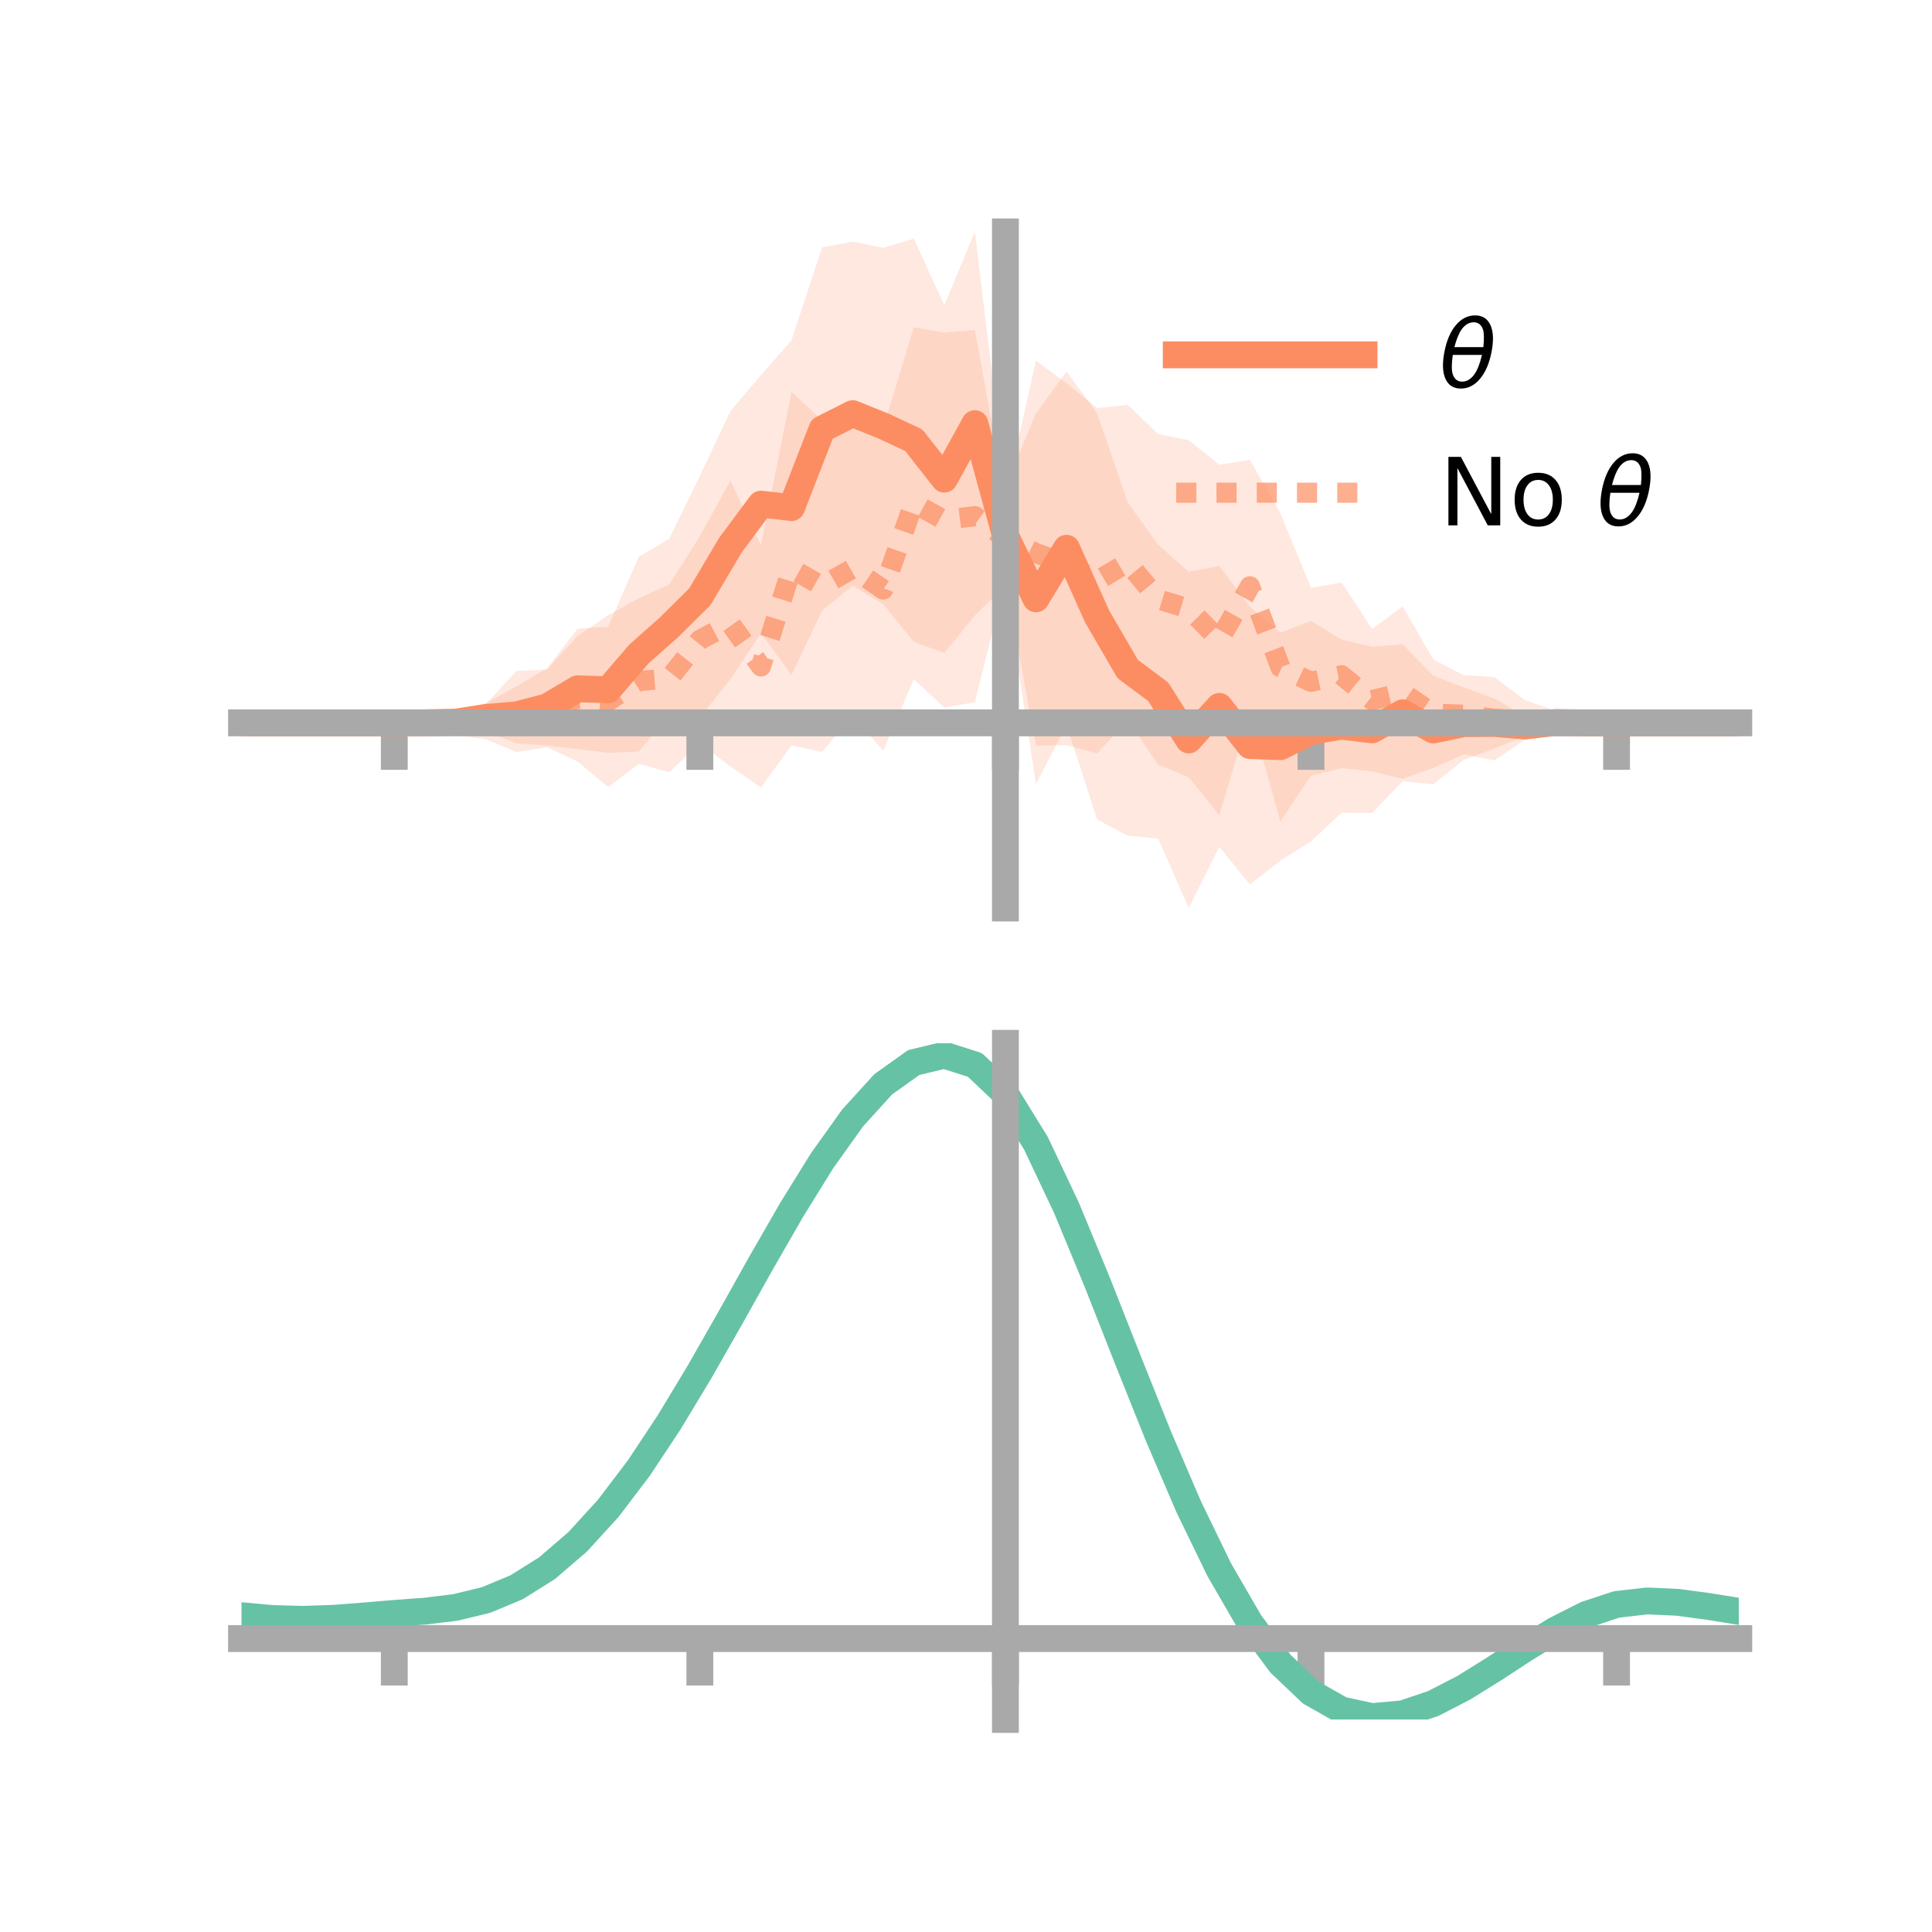 <?xml version="1.0" encoding="utf-8" standalone="no"?>
<!DOCTYPE svg PUBLIC "-//W3C//DTD SVG 1.1//EN"
  "http://www.w3.org/Graphics/SVG/1.1/DTD/svg11.dtd">
<!-- Created with matplotlib (https://matplotlib.org/) -->
<svg height="144pt" version="1.1" viewBox="0 0 144 144" width="144pt" xmlns="http://www.w3.org/2000/svg" xmlns:xlink="http://www.w3.org/1999/xlink">
 <defs>
  <style type="text/css">*{stroke-linecap:butt;stroke-linejoin:round;}</style>
 </defs>
 <g id="figure_1">
  <g id="patch_1">
   <path d="M 0 144 
L 144 144 
L 144 0 
L 0 0 
z
" style="fill:none;"/>
  </g>
  <g id="axes_1">
   <g id="patch_2">
    <path d="M 18 67.68 
L 129.6 67.68 
L 129.6 17.28 
L 18 17.28 
z
" style="fill:none;"/>
   </g>
   <g id="PolyCollection_1">
    <path clip-path="url(#p8d6548060a)" d="M 18 53.877 
L 18 53.877 
L 20.278 53.877 
L 22.555 53.877 
L 24.833 53.877 
L 27.11 53.877 
L 29.388 53.875 
L 31.665 53.832 
L 33.943 52.946 
L 36.22 52.408 
L 38.498 51.163 
L 40.776 49.812 
L 43.053 46.85 
L 45.331 46.715 
L 47.608 41.508 
L 49.886 40.154 
L 52.163 35.479 
L 54.441 30.645 
L 56.718 27.963 
L 58.996 25.363 
L 61.273 18.446 
L 63.551 18.008 
L 65.829 18.476 
L 68.106 17.783 
L 70.384 22.758 
L 72.661 17.28 
L 74.939 36.208 
L 77.216 30.821 
L 79.494 27.69 
L 81.771 30.801 
L 84.049 37.444 
L 86.327 40.619 
L 88.604 42.622 
L 90.882 42.181 
L 93.159 45.214 
L 95.437 47.159 
L 97.714 46.286 
L 99.992 47.67 
L 102.269 48.207 
L 104.547 48.028 
L 106.824 50.365 
L 109.102 51.236 
L 111.38 52.06 
L 113.657 53.362 
L 115.935 53.127 
L 118.212 53.844 
L 120.49 53.874 
L 122.767 53.877 
L 125.045 53.877 
L 127.322 53.877 
L 129.6 53.877 
L 129.6 53.877 
L 129.6 53.877 
L 127.322 53.877 
L 125.045 53.877 
L 122.767 53.877 
L 120.49 53.88 
L 118.212 53.922 
L 115.935 54.575 
L 113.657 54.862 
L 111.38 55.789 
L 109.102 56.64 
L 106.824 58.455 
L 104.547 58.23 
L 102.269 60.593 
L 99.992 60.579 
L 97.714 62.722 
L 95.437 64.148 
L 93.159 65.922 
L 90.882 63.115 
L 88.604 67.68 
L 86.327 62.505 
L 84.049 62.28 
L 81.771 61.078 
L 79.494 54.038 
L 77.216 58.441 
L 74.939 43.638 
L 72.661 45.872 
L 70.384 48.664 
L 68.106 47.835 
L 65.829 45.02 
L 63.551 43.652 
L 61.273 45.518 
L 58.996 50.301 
L 56.718 47.185 
L 54.441 50.623 
L 52.163 53.472 
L 49.886 53.316 
L 47.608 56.016 
L 45.331 56.108 
L 43.053 55.828 
L 40.776 55.567 
L 38.498 55.406 
L 36.22 54.539 
L 33.943 54.701 
L 31.665 53.91 
L 29.388 53.879 
L 27.11 53.877 
L 24.833 53.877 
L 22.555 53.877 
L 20.278 53.877 
L 18 53.877 
z
" style="fill:#fc8d62;fill-opacity:0.2;"/>
   </g>
   <g id="PolyCollection_2">
    <path clip-path="url(#p8d6548060a)" d="M 18 53.877 
L 18 53.877 
L 20.278 53.877 
L 22.555 53.877 
L 24.833 53.877 
L 27.11 53.877 
L 29.388 53.877 
L 31.665 53.504 
L 33.943 52.9 
L 36.22 52.474 
L 38.498 50.002 
L 40.776 49.909 
L 43.053 47.397 
L 45.331 45.856 
L 47.608 44.596 
L 49.886 43.565 
L 52.163 39.973 
L 54.441 35.825 
L 56.718 40.655 
L 58.996 29.216 
L 61.273 31.319 
L 63.551 31.397 
L 65.829 31.913 
L 68.106 24.398 
L 70.384 24.792 
L 72.661 24.603 
L 74.939 37.071 
L 77.216 26.881 
L 79.494 28.567 
L 81.771 30.414 
L 84.049 30.17 
L 86.327 32.354 
L 88.604 32.815 
L 90.882 34.64 
L 93.159 34.276 
L 95.437 38.259 
L 97.714 43.823 
L 99.992 43.409 
L 102.269 46.876 
L 104.547 45.201 
L 106.824 49.149 
L 109.102 50.325 
L 111.38 50.465 
L 113.657 52.182 
L 115.935 52.977 
L 118.212 53.065 
L 120.49 53.877 
L 122.767 53.877 
L 125.045 53.877 
L 127.322 53.877 
L 129.6 53.877 
L 129.6 53.877 
L 129.6 53.877 
L 127.322 53.877 
L 125.045 53.877 
L 122.767 53.877 
L 120.49 53.877 
L 118.212 54.484 
L 115.935 54.693 
L 113.657 55.132 
L 111.38 56.684 
L 109.102 56.215 
L 106.824 57.233 
L 104.547 58.05 
L 102.269 57.49 
L 99.992 57.25 
L 97.714 57.806 
L 95.437 61.226 
L 93.159 53.124 
L 90.882 60.761 
L 88.604 57.926 
L 86.327 56.985 
L 84.049 53.692 
L 81.771 56.15 
L 79.494 55.539 
L 77.216 55.569 
L 74.939 43.235 
L 72.661 52.333 
L 70.384 52.741 
L 68.106 50.617 
L 65.829 55.956 
L 63.551 53.353 
L 61.273 56.044 
L 58.996 55.562 
L 56.718 58.692 
L 54.441 57.128 
L 52.163 55.406 
L 49.886 57.558 
L 47.608 56.927 
L 45.331 58.67 
L 43.053 56.761 
L 40.776 55.689 
L 38.498 56.05 
L 36.22 55.105 
L 33.943 54.773 
L 31.665 54.378 
L 29.388 53.877 
L 27.11 53.877 
L 24.833 53.877 
L 22.555 53.877 
L 20.278 53.877 
L 18 53.877 
z
" style="fill:#fc8d62;fill-opacity:0.2;"/>
   </g>
   <g id="matplotlib.axis_1">
    <g id="xtick_1">
     <g id="line2d_1">
      <defs>
       <path d="M 0 0 
L 0 3.5 
" id="m8c4f92d7dc" style="stroke:#a9a9a9;stroke-width:2;"/>
      </defs>
      <g>
       <use style="fill:#a9a9a9;stroke:#a9a9a9;stroke-width:2;" x="29.388" xlink:href="#m8c4f92d7dc" y="53.877"/>
      </g>
     </g>
    </g>
    <g id="xtick_2">
     <g id="line2d_2">
      <g>
       <use style="fill:#a9a9a9;stroke:#a9a9a9;stroke-width:2;" x="52.163" xlink:href="#m8c4f92d7dc" y="53.877"/>
      </g>
     </g>
    </g>
    <g id="xtick_3">
     <g id="line2d_3">
      <g>
       <use style="fill:#a9a9a9;stroke:#a9a9a9;stroke-width:2;" x="74.939" xlink:href="#m8c4f92d7dc" y="53.877"/>
      </g>
     </g>
    </g>
    <g id="xtick_4">
     <g id="line2d_4">
      <g>
       <use style="fill:#a9a9a9;stroke:#a9a9a9;stroke-width:2;" x="97.714" xlink:href="#m8c4f92d7dc" y="53.877"/>
      </g>
     </g>
    </g>
    <g id="xtick_5">
     <g id="line2d_5">
      <g>
       <use style="fill:#a9a9a9;stroke:#a9a9a9;stroke-width:2;" x="120.49" xlink:href="#m8c4f92d7dc" y="53.877"/>
      </g>
     </g>
    </g>
   </g>
   <g id="matplotlib.axis_2"/>
   <g id="line2d_6">
    <path clip-path="url(#p8d6548060a)" d="M 18 53.877 
L 20.278 53.877 
L 22.555 53.877 
L 24.833 53.877 
L 27.11 53.877 
L 29.388 53.877 
L 31.665 53.871 
L 33.943 53.824 
L 36.22 53.474 
L 38.498 53.284 
L 40.776 52.689 
L 43.053 51.339 
L 45.331 51.412 
L 47.608 48.762 
L 49.886 46.735 
L 52.163 44.476 
L 54.441 40.634 
L 56.718 37.574 
L 58.996 37.832 
L 61.273 31.982 
L 63.551 30.83 
L 65.829 31.748 
L 68.106 32.809 
L 70.384 35.711 
L 72.661 31.576 
L 74.939 39.923 
L 77.216 44.631 
L 79.494 40.864 
L 81.771 45.94 
L 84.049 49.862 
L 86.327 51.562 
L 88.604 55.151 
L 90.882 52.648 
L 93.159 55.568 
L 95.437 55.653 
L 97.714 54.504 
L 99.992 54.125 
L 102.269 54.4 
L 104.547 53.129 
L 106.824 54.41 
L 109.102 53.938 
L 111.38 53.925 
L 113.657 54.112 
L 115.935 53.851 
L 118.212 53.883 
L 120.49 53.877 
L 122.767 53.877 
L 125.045 53.877 
L 127.322 53.877 
L 129.6 53.877 
" style="fill:none;stroke:#fc8d62;stroke-linecap:square;stroke-width:2;"/>
   </g>
   <g id="line2d_7">
    <path clip-path="url(#p8d6548060a)" d="M 18 53.877 
L 20.278 53.877 
L 22.555 53.877 
L 24.833 53.877 
L 27.11 53.877 
L 29.388 53.877 
L 31.665 53.941 
L 33.943 53.836 
L 36.22 53.79 
L 38.498 53.026 
L 40.776 52.799 
L 43.053 52.079 
L 45.331 52.263 
L 47.608 50.761 
L 49.886 50.561 
L 52.163 47.69 
L 54.441 46.476 
L 56.718 49.674 
L 58.996 42.389 
L 61.273 43.681 
L 63.551 42.375 
L 65.829 43.935 
L 68.106 37.507 
L 70.384 38.766 
L 72.661 38.468 
L 74.939 40.153 
L 77.216 41.225 
L 79.494 42.053 
L 81.771 43.282 
L 84.049 41.931 
L 86.327 44.669 
L 88.604 45.371 
L 90.882 47.701 
L 93.159 43.7 
L 95.437 49.742 
L 97.714 50.814 
L 99.992 50.329 
L 102.269 52.183 
L 104.547 51.626 
L 106.824 53.191 
L 109.102 53.27 
L 111.38 53.574 
L 113.657 53.657 
L 115.935 53.835 
L 118.212 53.774 
L 120.49 53.877 
L 122.767 53.877 
L 125.045 53.877 
L 127.322 53.877 
L 129.6 53.877 
" style="fill:none;stroke:#fc8d62;stroke-dasharray:1.5,1.5;stroke-dashoffset:0;stroke-opacity:0.7;stroke-width:1.5;"/>
   </g>
   <g id="patch_3">
    <path d="M 74.939 67.68 
L 74.939 17.28 
" style="fill:none;stroke:#a9a9a9;stroke-linecap:square;stroke-linejoin:miter;stroke-width:2;"/>
   </g>
   <g id="patch_4">
    <path d="M 129.6 67.68 
L 129.6 17.28 
" style="fill:none;"/>
   </g>
   <g id="patch_5">
    <path d="M 18 53.877 
L 129.6 53.877 
" style="fill:none;stroke:#a9a9a9;stroke-linecap:square;stroke-linejoin:miter;stroke-width:2;"/>
   </g>
   <g id="patch_6">
    <path d="M 18 17.28 
L 129.6 17.28 
" style="fill:none;"/>
   </g>
   <g id="legend_1">
    <g id="line2d_8">
     <path d="M 87.67 26.449 
L 101.67 26.449 
" style="fill:none;stroke:#fc8d62;stroke-linecap:square;stroke-width:2;"/>
    </g>
    <g id="line2d_9"/>
    <g id="text_1">
     <!-- $\theta$ -->
     <g transform="translate(107.27 28.899)scale(0.07 -0.07)">
      <defs>
       <path d="M 45.516 34.672 
L 14.453 34.672 
Q 12.359 20.062 14.5 13.875 
Q 17.188 6.25 24.469 6.25 
Q 31.781 6.25 37.359 13.922 
Q 42.234 20.656 45.516 34.672 
z
M 47.016 42.969 
Q 48.344 56.844 46.625 61.719 
Q 43.953 69.438 36.766 69.438 
Q 29.297 69.438 23.828 61.812 
Q 19.531 55.672 16.156 42.969 
z
M 38.188 76.766 
Q 49.906 76.766 54.594 66.406 
Q 59.281 56.109 55.719 37.844 
Q 52.203 19.625 43.453 9.281 
Q 34.766 -1.125 23.047 -1.125 
Q 11.281 -1.125 6.641 9.281 
Q 2 19.625 5.516 37.844 
Q 9.078 56.109 17.719 66.406 
Q 26.422 76.766 38.188 76.766 
z
" id="DejaVuSans-Oblique-952"/>
      </defs>
      <use transform="translate(0 0.234)" xlink:href="#DejaVuSans-Oblique-952"/>
     </g>
    </g>
    <g id="line2d_10">
     <path d="M 87.67 36.724 
L 101.67 36.724 
" style="fill:none;stroke:#fc8d62;stroke-dasharray:1.5,1.5;stroke-dashoffset:0;stroke-opacity:0.7;stroke-width:1.5;"/>
    </g>
    <g id="line2d_11"/>
    <g id="text_2">
     <!-- No $\theta$ -->
     <g transform="translate(107.27 39.174)scale(0.07 -0.07)">
      <defs>
       <path d="M 9.812 72.906 
L 23.094 72.906 
L 55.422 11.922 
L 55.422 72.906 
L 64.984 72.906 
L 64.984 0 
L 51.703 0 
L 19.391 60.984 
L 19.391 0 
L 9.812 0 
z
" id="DejaVuSans-78"/>
       <path d="M 30.609 48.391 
Q 23.391 48.391 19.188 42.75 
Q 14.984 37.109 14.984 27.297 
Q 14.984 17.484 19.156 11.844 
Q 23.344 6.203 30.609 6.203 
Q 37.797 6.203 41.984 11.859 
Q 46.188 17.531 46.188 27.297 
Q 46.188 37.016 41.984 42.703 
Q 37.797 48.391 30.609 48.391 
z
M 30.609 56 
Q 42.328 56 49.016 48.375 
Q 55.719 40.766 55.719 27.297 
Q 55.719 13.875 49.016 6.219 
Q 42.328 -1.422 30.609 -1.422 
Q 18.844 -1.422 12.172 6.219 
Q 5.516 13.875 5.516 27.297 
Q 5.516 40.766 12.172 48.375 
Q 18.844 56 30.609 56 
z
" id="DejaVuSans-111"/>
       <path id="DejaVuSans-32"/>
      </defs>
      <use transform="translate(0 0.234)" xlink:href="#DejaVuSans-78"/>
      <use transform="translate(74.805 0.234)" xlink:href="#DejaVuSans-111"/>
      <use transform="translate(135.986 0.234)" xlink:href="#DejaVuSans-32"/>
      <use transform="translate(167.773 0.234)" xlink:href="#DejaVuSans-Oblique-952"/>
     </g>
    </g>
   </g>
  </g>
  <g id="axes_2">
   <g id="patch_7">
    <path d="M 18 128.16 
L 129.6 128.16 
L 129.6 77.76 
L 18 77.76 
z
" style="fill:none;"/>
   </g>
   <g id="PolyCollection_3">
    <path clip-path="url(#p41d5dc9bce)" d="M 18 120.465 
L 18 120.384 
L 20.278 120.602 
L 22.555 120.665 
L 24.833 120.583 
L 27.11 120.401 
L 29.388 120.2 
L 31.665 120.028 
L 33.943 119.745 
L 36.22 119.189 
L 38.498 118.231 
L 40.776 116.781 
L 43.053 114.788 
L 45.331 112.244 
L 47.608 109.18 
L 49.886 105.666 
L 52.163 101.8 
L 54.441 97.714 
L 56.718 93.561 
L 58.996 89.517 
L 61.273 85.769 
L 63.551 82.518 
L 65.829 79.965 
L 68.106 78.313 
L 70.384 77.76 
L 72.661 78.494 
L 74.939 80.685 
L 77.216 84.423 
L 79.494 89.306 
L 81.771 94.886 
L 84.049 100.745 
L 86.327 106.519 
L 88.604 111.905 
L 90.882 116.67 
L 93.159 120.65 
L 95.437 123.748 
L 97.714 125.933 
L 99.992 127.234 
L 102.269 127.728 
L 104.547 127.529 
L 106.824 126.775 
L 109.102 125.621 
L 111.38 124.23 
L 113.657 122.765 
L 115.935 121.387 
L 118.212 120.249 
L 120.49 119.502 
L 122.767 119.243 
L 125.045 119.353 
L 127.322 119.668 
L 129.6 120.048 
L 129.6 120.154 
L 129.6 120.154 
L 127.322 119.798 
L 125.045 119.503 
L 122.767 119.405 
L 120.49 119.67 
L 118.212 120.427 
L 115.935 121.592 
L 113.657 123.015 
L 111.38 124.531 
L 109.102 125.971 
L 106.824 127.164 
L 104.547 127.945 
L 102.269 128.16 
L 99.992 127.677 
L 97.714 126.394 
L 95.437 124.249 
L 93.159 121.225 
L 90.882 117.354 
L 88.604 112.727 
L 86.327 107.498 
L 84.049 101.889 
L 81.771 96.194 
L 79.494 90.765 
L 77.216 86.012 
L 74.939 82.374 
L 72.661 80.248 
L 70.384 79.538 
L 68.106 80.075 
L 65.829 81.671 
L 63.551 84.133 
L 61.273 87.262 
L 58.996 90.861 
L 56.718 94.74 
L 54.441 98.717 
L 52.163 102.627 
L 49.886 106.322 
L 47.608 109.683 
L 45.331 112.615 
L 43.053 115.056 
L 40.776 116.979 
L 38.498 118.389 
L 36.22 119.327 
L 33.943 119.872 
L 31.665 120.146 
L 29.388 120.308 
L 27.11 120.494 
L 24.833 120.657 
L 22.555 120.726 
L 20.278 120.664 
L 18 120.465 
z
" style="fill:#66c2a5;fill-opacity:0.2;"/>
   </g>
   <g id="matplotlib.axis_3">
    <g id="xtick_6">
     <g id="line2d_12">
      <g>
       <use style="fill:#a9a9a9;stroke:#a9a9a9;stroke-width:2;" x="29.388" xlink:href="#m8c4f92d7dc" y="122.129"/>
      </g>
     </g>
    </g>
    <g id="xtick_7">
     <g id="line2d_13">
      <g>
       <use style="fill:#a9a9a9;stroke:#a9a9a9;stroke-width:2;" x="52.163" xlink:href="#m8c4f92d7dc" y="122.129"/>
      </g>
     </g>
    </g>
    <g id="xtick_8">
     <g id="line2d_14">
      <g>
       <use style="fill:#a9a9a9;stroke:#a9a9a9;stroke-width:2;" x="74.939" xlink:href="#m8c4f92d7dc" y="122.129"/>
      </g>
     </g>
    </g>
    <g id="xtick_9">
     <g id="line2d_15">
      <g>
       <use style="fill:#a9a9a9;stroke:#a9a9a9;stroke-width:2;" x="97.714" xlink:href="#m8c4f92d7dc" y="122.129"/>
      </g>
     </g>
    </g>
    <g id="xtick_10">
     <g id="line2d_16">
      <g>
       <use style="fill:#a9a9a9;stroke:#a9a9a9;stroke-width:2;" x="120.49" xlink:href="#m8c4f92d7dc" y="122.129"/>
      </g>
     </g>
    </g>
   </g>
   <g id="matplotlib.axis_4"/>
   <g id="line2d_17">
    <path clip-path="url(#p41d5dc9bce)" d="M 18 120.424 
L 20.278 120.633 
L 22.555 120.696 
L 24.833 120.62 
L 27.11 120.447 
L 29.388 120.254 
L 31.665 120.087 
L 33.943 119.809 
L 36.22 119.258 
L 38.498 118.31 
L 40.776 116.88 
L 43.053 114.922 
L 45.331 112.429 
L 47.608 109.431 
L 49.886 105.994 
L 52.163 102.213 
L 54.441 98.216 
L 56.718 94.151 
L 58.996 90.189 
L 61.273 86.515 
L 63.551 83.325 
L 65.829 80.818 
L 68.106 79.194 
L 70.384 78.649 
L 72.661 79.371 
L 74.939 81.53 
L 77.216 85.217 
L 79.494 90.035 
L 81.771 95.54 
L 84.049 101.317 
L 86.327 107.008 
L 88.604 112.316 
L 90.882 117.012 
L 93.159 120.938 
L 95.437 123.998 
L 97.714 126.163 
L 99.992 127.455 
L 102.269 127.944 
L 104.547 127.737 
L 106.824 126.97 
L 109.102 125.796 
L 111.38 124.38 
L 113.657 122.89 
L 115.935 121.49 
L 118.212 120.338 
L 120.49 119.586 
L 122.767 119.324 
L 125.045 119.428 
L 127.322 119.733 
L 129.6 120.101 
" style="fill:none;stroke:#66c2a5;stroke-linecap:square;stroke-width:2;"/>
   </g>
   <g id="patch_8">
    <path d="M 74.939 128.16 
L 74.939 77.76 
" style="fill:none;stroke:#a9a9a9;stroke-linecap:square;stroke-linejoin:miter;stroke-width:2;"/>
   </g>
   <g id="patch_9">
    <path d="M 129.6 128.16 
L 129.6 77.76 
" style="fill:none;"/>
   </g>
   <g id="patch_10">
    <path d="M 18 122.129 
L 129.6 122.129 
" style="fill:none;stroke:#a9a9a9;stroke-linecap:square;stroke-linejoin:miter;stroke-width:2;"/>
   </g>
   <g id="patch_11">
    <path d="M 18 77.76 
L 129.6 77.76 
" style="fill:none;"/>
   </g>
  </g>
 </g>
 <defs>
  <clipPath id="p8d6548060a">
   <rect height="50.4" width="111.6" x="18" y="17.28"/>
  </clipPath>
  <clipPath id="p41d5dc9bce">
   <rect height="50.4" width="111.6" x="18" y="77.76"/>
  </clipPath>
 </defs>
</svg>

